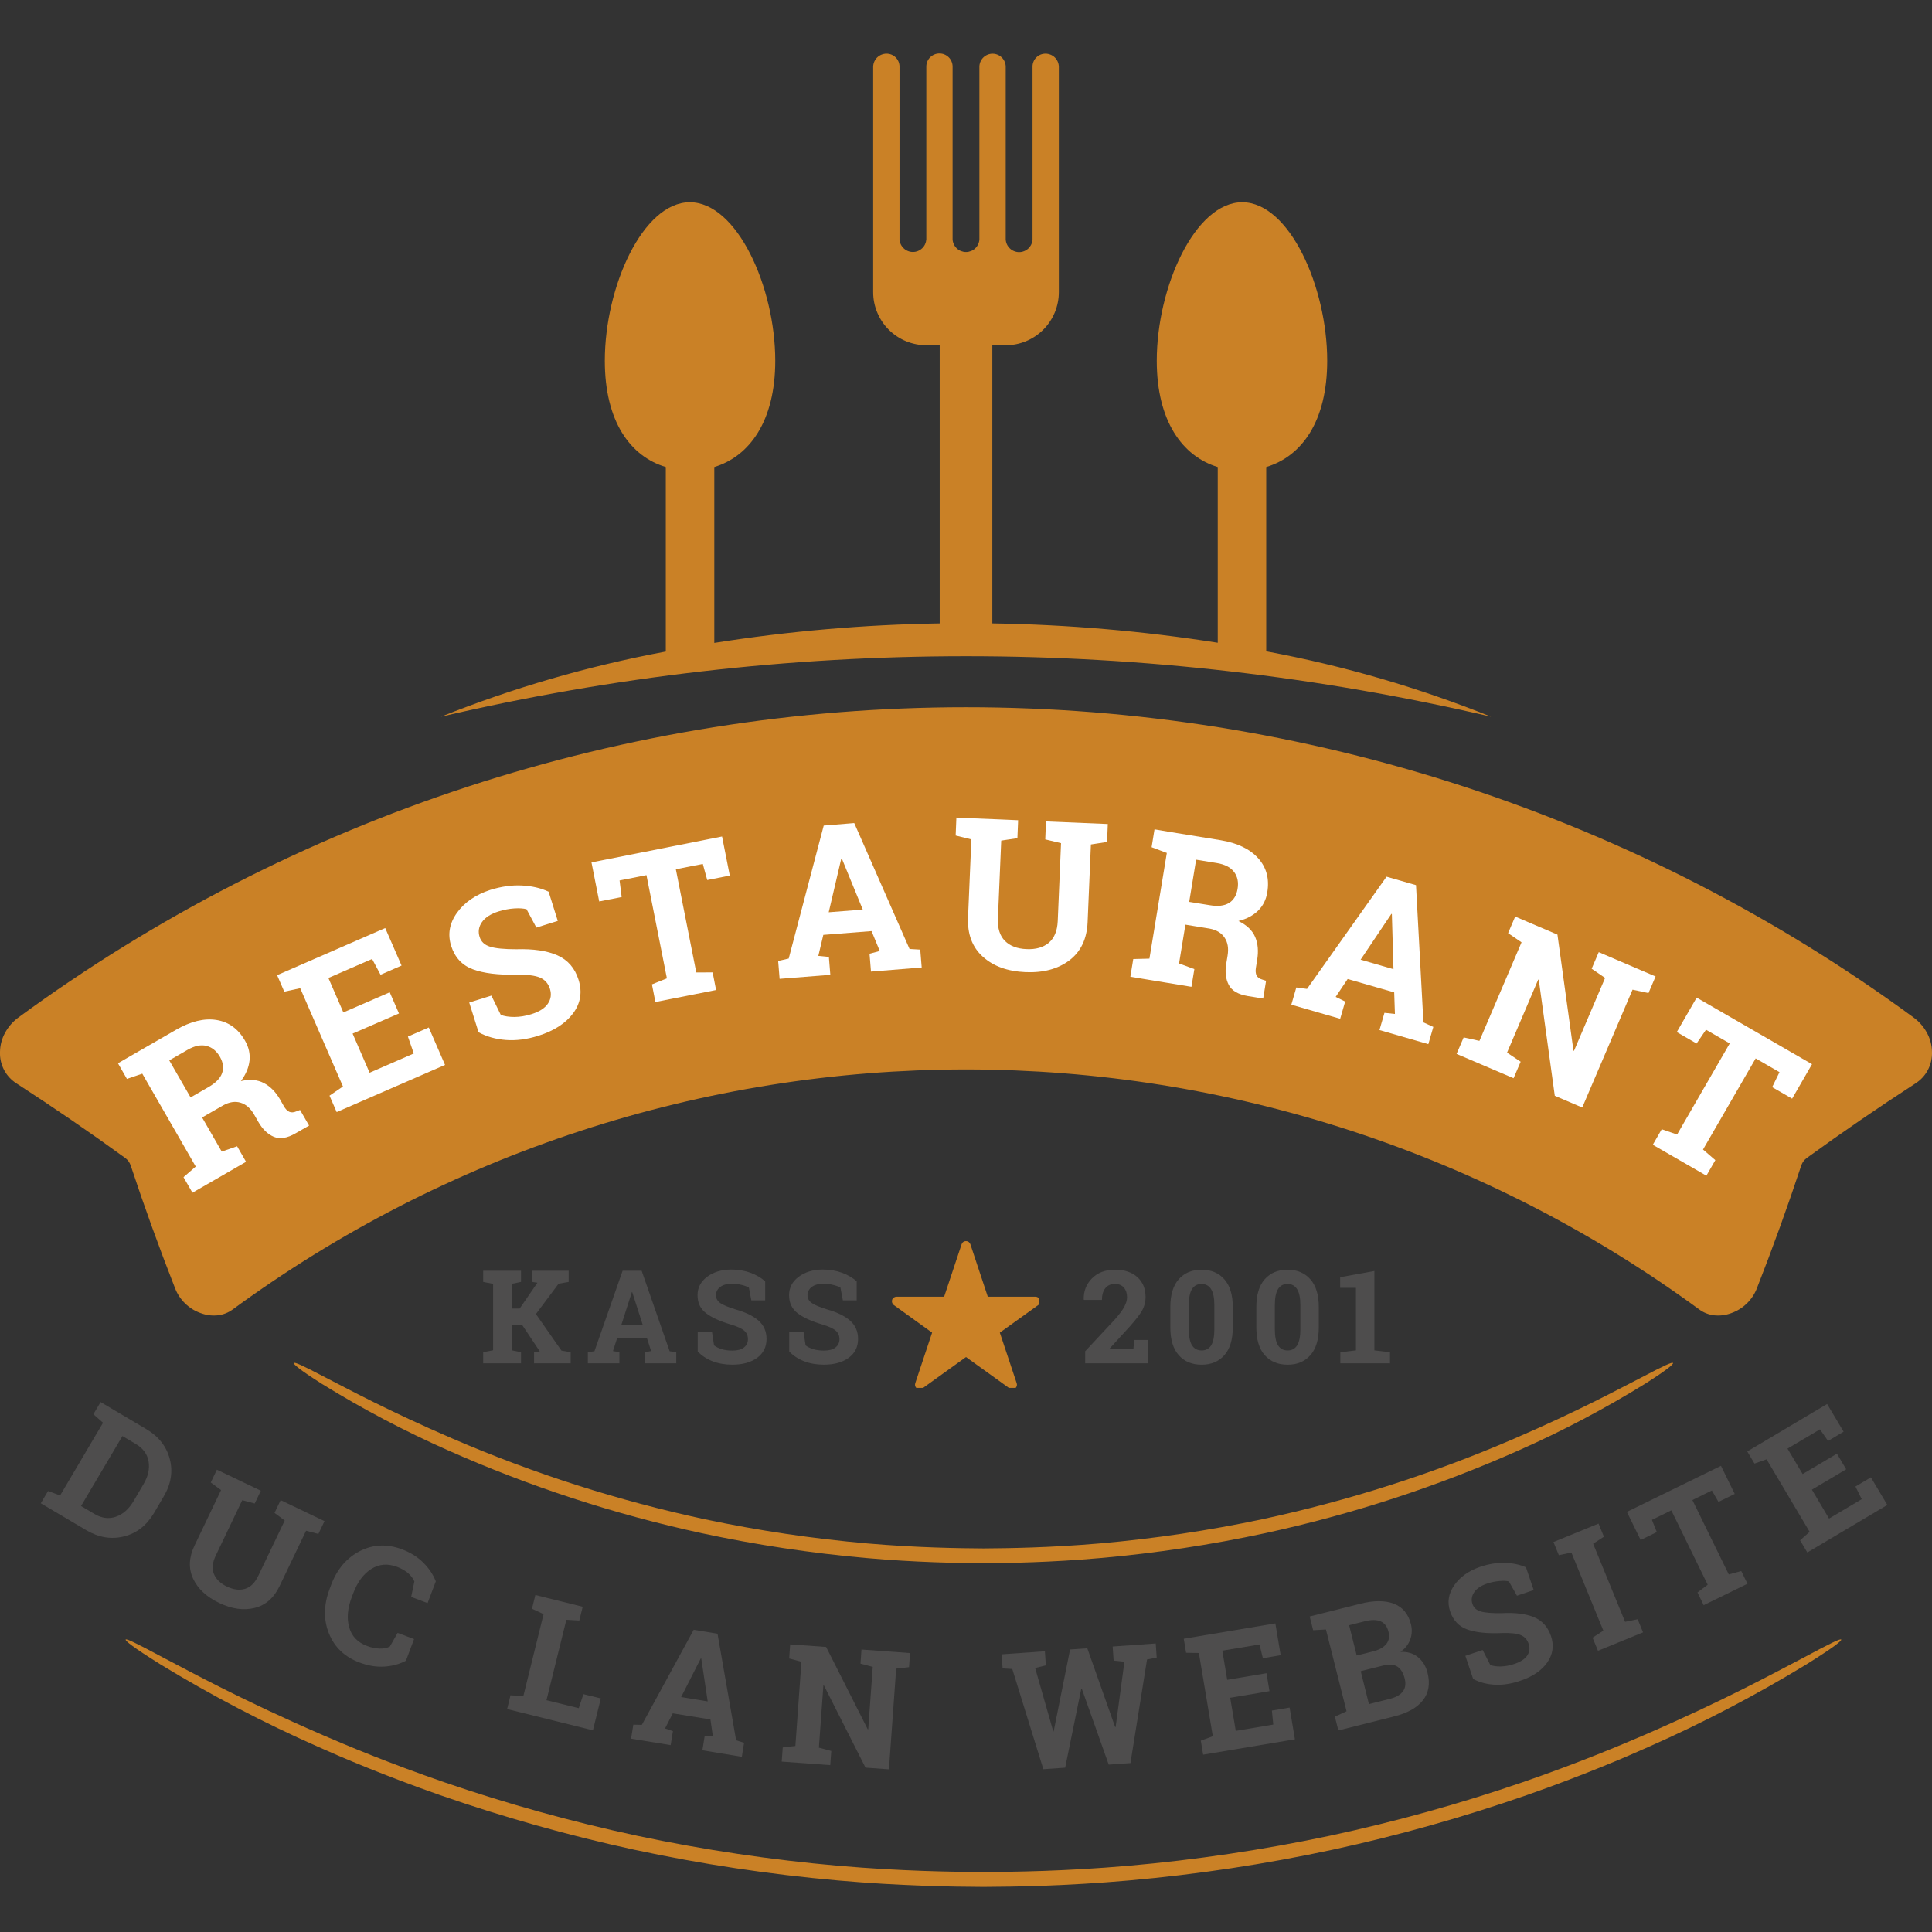<svg xmlns="http://www.w3.org/2000/svg" xmlns:xlink="http://www.w3.org/1999/xlink" width="500" zoomAndPan="magnify" viewBox="0 0 375 375" height="500" preserveAspectRatio="xMidYMid meet" version="1.0"><rect x="0" y="0" width="375" height="375" fill="#333333" stroke="none"/><defs><g/><clipPath id="e46fee537a"><path d="M 85.582 10.25 L 289.582 10.25 L 289.582 139.25 L 85.582 139.25 Z M 85.582 10.25 " clip-rule="nonzero"/></clipPath><clipPath id="8d741ecebc"><path d="M 0 137.184 L 375 137.184 L 375 255.684 L 0 255.684 Z M 0 137.184 " clip-rule="nonzero"/></clipPath><clipPath id="f25def633f"><path d="M 24 264.523 L 358 264.523 L 358 366.523 L 24 366.523 Z M 24 264.523 " clip-rule="nonzero"/></clipPath><clipPath id="de10fb4ced"><path d="M 173.105 240.895 L 201.605 240.895 L 201.605 269.395 L 173.105 269.395 Z M 173.105 240.895 " clip-rule="nonzero"/></clipPath></defs><g clip-path="url(#e46fee537a)"><path fill="#ca8126" d="M 246.059 126.477 L 245.773 126.418 L 245.773 90.652 C 252.672 88.586 257.609 81.77 257.609 70.027 C 257.609 55.676 250.262 39.258 241.117 39.258 C 231.969 39.258 224.527 55.676 224.527 70.027 C 224.527 81.773 229.547 88.59 236.363 90.652 L 236.363 124.758 C 221.867 122.484 207.281 121.23 192.609 121 L 192.609 67.016 L 195.203 67.016 C 195.883 67.016 196.551 66.949 197.215 66.816 C 197.879 66.684 198.527 66.488 199.152 66.23 C 199.777 65.969 200.371 65.652 200.934 65.277 C 201.496 64.898 202.02 64.473 202.496 63.992 C 202.977 63.516 203.402 62.992 203.781 62.43 C 204.156 61.867 204.473 61.273 204.734 60.648 C 204.992 60.023 205.188 59.375 205.32 58.711 C 205.453 58.047 205.52 57.379 205.52 56.699 L 205.52 12.926 C 205.508 12.59 205.434 12.266 205.297 11.957 C 205.16 11.648 204.973 11.375 204.73 11.141 C 204.488 10.906 204.207 10.727 203.895 10.602 C 203.582 10.477 203.258 10.414 202.922 10.414 C 202.586 10.414 202.266 10.477 201.957 10.605 C 201.652 10.734 201.379 10.914 201.145 11.148 C 200.91 11.387 200.727 11.656 200.602 11.965 C 200.473 12.273 200.41 12.594 200.414 12.926 L 200.414 46.473 C 200.395 46.805 200.316 47.121 200.176 47.426 C 200.035 47.727 199.844 47.992 199.602 48.223 C 199.359 48.453 199.086 48.629 198.773 48.75 C 198.465 48.875 198.145 48.938 197.809 48.938 C 197.477 48.938 197.156 48.875 196.848 48.75 C 196.535 48.629 196.262 48.453 196.02 48.223 C 195.777 47.992 195.586 47.727 195.445 47.426 C 195.305 47.121 195.227 46.805 195.207 46.473 L 195.207 12.926 C 195.203 12.59 195.133 12.27 195 11.965 C 194.867 11.656 194.68 11.387 194.441 11.152 C 194.203 10.918 193.93 10.738 193.621 10.613 C 193.309 10.484 192.988 10.422 192.652 10.422 C 192.32 10.422 191.996 10.484 191.688 10.613 C 191.379 10.738 191.105 10.918 190.867 11.152 C 190.625 11.387 190.441 11.656 190.309 11.965 C 190.176 12.27 190.105 12.59 190.098 12.926 L 190.098 46.473 C 190.078 46.805 189.996 47.117 189.855 47.418 C 189.715 47.719 189.523 47.984 189.281 48.211 C 189.043 48.438 188.766 48.613 188.457 48.734 C 188.148 48.855 187.828 48.918 187.5 48.918 C 187.168 48.918 186.848 48.855 186.539 48.734 C 186.23 48.613 185.953 48.438 185.715 48.211 C 185.473 47.984 185.281 47.719 185.141 47.418 C 185 47.117 184.918 46.805 184.898 46.473 L 184.898 12.926 C 184.898 12.586 184.832 12.262 184.703 11.949 C 184.574 11.637 184.391 11.359 184.148 11.121 C 183.91 10.883 183.637 10.699 183.324 10.57 C 183.012 10.438 182.684 10.375 182.348 10.375 C 182.008 10.375 181.684 10.438 181.371 10.57 C 181.059 10.699 180.781 10.883 180.543 11.121 C 180.305 11.359 180.117 11.637 179.988 11.949 C 179.859 12.262 179.797 12.586 179.797 12.926 L 179.797 46.473 C 179.773 46.801 179.691 47.117 179.551 47.414 C 179.41 47.715 179.219 47.977 178.977 48.203 C 178.734 48.43 178.461 48.605 178.152 48.727 C 177.844 48.848 177.527 48.91 177.195 48.91 C 176.863 48.91 176.543 48.848 176.238 48.727 C 175.93 48.605 175.656 48.43 175.414 48.203 C 175.172 47.977 174.98 47.715 174.84 47.418 C 174.699 47.117 174.617 46.801 174.594 46.473 L 174.594 12.926 C 174.594 12.594 174.531 12.273 174.402 11.965 C 174.277 11.656 174.094 11.383 173.859 11.148 C 173.625 10.914 173.352 10.73 173.043 10.605 C 172.734 10.477 172.414 10.414 172.082 10.414 C 171.742 10.414 171.418 10.477 171.105 10.602 C 170.793 10.727 170.516 10.906 170.27 11.141 C 170.027 11.375 169.84 11.648 169.703 11.957 C 169.566 12.266 169.492 12.59 169.484 12.926 L 169.484 56.699 C 169.484 57.375 169.547 58.047 169.68 58.711 C 169.812 59.375 170.008 60.02 170.27 60.645 C 170.527 61.27 170.844 61.863 171.223 62.43 C 171.598 62.992 172.023 63.512 172.504 63.992 C 172.98 64.469 173.504 64.898 174.066 65.273 C 174.629 65.648 175.223 65.969 175.848 66.227 C 176.477 66.484 177.121 66.68 177.785 66.812 C 178.449 66.945 179.117 67.012 179.797 67.012 L 182.395 67.012 L 182.395 121.004 C 167.723 121.238 153.137 122.5 138.645 124.789 L 138.645 90.652 C 145.457 88.586 150.477 81.77 150.477 70.027 C 150.477 55.676 143.035 39.258 133.898 39.258 C 124.758 39.258 117.395 55.676 117.395 70.027 C 117.395 81.773 122.32 88.59 129.23 90.652 L 129.23 126.469 L 128.977 126.512 C 114.105 129.305 99.637 133.504 85.582 139.113 C 102.285 135.211 119.16 132.277 136.203 130.316 C 153.246 128.352 170.344 127.371 187.5 127.371 C 204.652 127.371 221.75 128.352 238.793 130.316 C 255.836 132.277 272.711 135.211 289.418 139.113 C 275.379 133.473 260.926 129.262 246.059 126.477 Z M 246.059 126.477 " fill-opacity="1" fill-rule="evenodd"/></g><g clip-path="url(#8d741ecebc)"><path fill="#ca8126" d="M 373.996 200.422 C 373.332 199.223 372.445 198.223 371.332 197.426 C 368.027 195 364.676 192.645 361.277 190.355 C 357.879 188.066 354.434 185.844 350.949 183.691 C 347.461 181.535 343.934 179.453 340.363 177.438 C 336.797 175.422 333.188 173.48 329.543 171.609 C 325.898 169.734 322.215 167.938 318.5 166.211 C 314.781 164.484 311.031 162.832 307.25 161.254 C 303.469 159.676 299.656 158.172 295.816 156.746 C 291.973 155.316 288.105 153.969 284.211 152.691 C 280.316 151.418 276.398 150.223 272.453 149.102 C 268.512 147.98 264.551 146.941 260.566 145.977 C 256.582 145.016 252.582 144.133 248.562 143.328 C 244.543 142.523 240.512 141.797 236.465 141.152 C 232.418 140.508 228.359 139.941 224.289 139.457 C 220.223 138.973 216.145 138.566 212.059 138.242 C 207.973 137.922 203.883 137.676 199.789 137.516 C 195.691 137.352 191.598 137.273 187.5 137.273 C 183.398 137.273 179.305 137.352 175.207 137.516 C 171.113 137.676 167.023 137.922 162.938 138.242 C 158.852 138.566 154.773 138.973 150.707 139.457 C 146.637 139.941 142.578 140.508 138.531 141.152 C 134.484 141.797 130.453 142.523 126.434 143.328 C 122.414 144.133 118.414 145.016 114.43 145.977 C 110.445 146.941 106.484 147.98 102.543 149.102 C 98.598 150.223 94.68 151.418 90.785 152.691 C 86.891 153.969 83.023 155.316 79.18 156.746 C 75.34 158.172 71.527 159.676 67.746 161.254 C 63.965 162.832 60.215 164.484 56.496 166.211 C 52.781 167.938 49.098 169.734 45.453 171.609 C 41.809 173.48 38.199 175.422 34.633 177.438 C 31.062 179.453 27.535 181.535 24.047 183.691 C 20.562 185.844 17.117 188.066 13.719 190.355 C 10.32 192.645 6.969 195 3.664 197.426 C 2.551 198.223 1.664 199.223 1.004 200.422 C 0.367 201.574 0.031 202.809 0 204.125 C -0.051 205.379 0.215 206.562 0.789 207.68 C 1.371 208.766 2.184 209.641 3.227 210.305 C 10.398 214.949 17.414 219.758 24.266 224.738 C 24.531 224.922 24.758 225.145 24.949 225.406 C 25.137 225.664 25.277 225.949 25.379 226.254 C 28.043 234.297 30.91 242.227 33.977 250.039 C 34.414 251.172 35.066 252.16 35.938 253.004 C 36.805 253.848 37.812 254.473 38.957 254.875 C 40.031 255.277 41.137 255.418 42.277 255.301 C 43.355 255.172 44.336 254.781 45.211 254.133 C 47.77 252.258 50.363 250.438 52.992 248.664 C 55.625 246.891 58.289 245.172 60.988 243.504 C 63.688 241.836 66.418 240.223 69.18 238.664 C 71.941 237.105 74.734 235.602 77.555 234.152 C 80.375 232.703 83.227 231.312 86.102 229.977 C 88.98 228.641 91.883 227.359 94.809 226.141 C 97.734 224.918 100.688 223.754 103.66 222.652 C 106.633 221.547 109.629 220.5 112.641 219.516 C 115.656 218.527 118.691 217.602 121.742 216.734 C 124.793 215.867 127.859 215.062 130.941 214.316 C 134.027 213.57 137.121 212.887 140.234 212.266 C 143.344 211.641 146.465 211.082 149.598 210.582 C 152.73 210.082 155.871 209.645 159.02 209.27 C 162.168 208.895 165.324 208.582 168.488 208.332 C 171.648 208.082 174.816 207.895 177.984 207.766 C 181.152 207.641 184.324 207.578 187.496 207.578 C 190.668 207.578 193.84 207.641 197.008 207.766 C 200.18 207.895 203.344 208.082 206.508 208.332 C 209.668 208.582 212.824 208.895 215.973 209.27 C 219.121 209.645 222.266 210.082 225.395 210.582 C 228.527 211.082 231.648 211.641 234.762 212.266 C 237.871 212.887 240.969 213.57 244.051 214.316 C 247.133 215.062 250.199 215.867 253.254 216.734 C 256.305 217.602 259.336 218.527 262.352 219.516 C 265.367 220.5 268.359 221.547 271.332 222.652 C 274.305 223.754 277.258 224.918 280.184 226.141 C 283.113 227.359 286.012 228.641 288.891 229.977 C 291.766 231.312 294.617 232.703 297.438 234.152 C 300.262 235.602 303.051 237.105 305.812 238.664 C 308.578 240.223 311.309 241.836 314.004 243.504 C 316.703 245.172 319.367 246.891 322 248.664 C 324.629 250.438 327.223 252.258 329.781 254.133 C 330.656 254.781 331.637 255.172 332.719 255.301 C 333.855 255.418 334.961 255.277 336.035 254.879 C 337.18 254.473 338.184 253.852 339.055 253.004 C 339.926 252.16 340.578 251.172 341.016 250.043 C 344.082 242.227 346.949 234.297 349.613 226.258 C 349.699 226.012 349.809 225.777 349.941 225.555 L 350.047 225.406 C 350.238 225.148 350.465 224.926 350.727 224.742 C 357.582 219.766 364.594 214.953 371.766 210.305 C 372.809 209.641 373.621 208.766 374.203 207.676 C 374.777 206.559 375.043 205.375 374.996 204.121 C 374.961 202.805 374.629 201.574 373.996 200.422 Z M 373.996 200.422 " fill-opacity="1" fill-rule="nonzero"/></g><g fill="#ffffff" fill-opacity="1"><g transform="translate(36.384, 232.053)"><g><path d="M -2.219 -32.172 C 0.633 -33.816 3.25 -34.453 5.625 -34.078 C 8 -33.703 9.848 -32.363 11.172 -30.062 C 11.898 -28.801 12.191 -27.504 12.047 -26.172 C 11.898 -24.848 11.344 -23.531 10.375 -22.219 C 12.102 -22.613 13.582 -22.488 14.812 -21.844 C 16.051 -21.207 17.109 -20.141 17.984 -18.641 L 18.703 -17.359 C 19.023 -16.797 19.383 -16.426 19.781 -16.25 C 20.176 -16.082 20.645 -16.117 21.188 -16.359 L 21.859 -16.609 L 23.609 -13.578 L 20.984 -12.078 C 19.348 -11.129 17.938 -10.906 16.75 -11.406 C 15.57 -11.914 14.578 -12.875 13.766 -14.281 L 12.953 -15.703 C 12.254 -16.922 11.379 -17.691 10.328 -18.016 C 9.273 -18.336 8.148 -18.172 6.953 -17.516 L 2.844 -15.156 L 6.656 -8.531 L 9.641 -9.562 L 11.375 -6.547 L 0.969 -0.547 L -0.766 -3.562 L 1.609 -5.625 L -8.766 -23.656 L -11.75 -22.641 L -13.484 -25.672 L -10.812 -27.219 Z M 0.609 -19.047 L 4.078 -21.047 C 5.484 -21.859 6.363 -22.758 6.719 -23.75 C 7.082 -24.75 6.941 -25.812 6.297 -26.938 C 5.641 -28.07 4.77 -28.773 3.688 -29.047 C 2.602 -29.316 1.379 -29.062 0.016 -28.281 L -3.531 -26.234 Z M 0.609 -19.047 "/></g></g></g><g fill="#ffffff" fill-opacity="1"><g transform="translate(64.333, 216.291)"><g><path d="M 13.109 -19.578 L 4.109 -15.672 L 7.406 -8.078 L 15.984 -11.812 L 14.844 -15.094 L 18.891 -16.859 L 22.047 -9.594 L 1.016 -0.438 L -0.375 -3.625 L 2.234 -5.406 L -6.062 -24.484 L -9.156 -23.812 L -10.547 -27.016 L -7.703 -28.25 L 10.438 -36.156 L 13.609 -28.875 L 9.531 -27.094 L 7.891 -30.156 L -0.594 -26.469 L 2.312 -19.781 L 11.312 -23.688 Z M 13.109 -19.578 "/></g></g></g><g fill="#ffffff" fill-opacity="1"><g transform="translate(92.108, 204.483)"><g><path d="M 16.156 -25.734 L 12 -24.438 L 10.094 -28 C 9.5 -28.164 8.707 -28.219 7.719 -28.156 C 6.727 -28.094 5.711 -27.898 4.672 -27.578 C 3.148 -27.098 2.07 -26.406 1.438 -25.5 C 0.812 -24.602 0.66 -23.645 0.984 -22.625 C 1.273 -21.695 1.945 -21.066 3 -20.734 C 4.062 -20.398 5.758 -20.234 8.094 -20.234 C 11.414 -20.336 14.082 -19.941 16.094 -19.047 C 18.113 -18.148 19.477 -16.57 20.188 -14.312 C 20.938 -11.938 20.586 -9.77 19.141 -7.812 C 17.691 -5.863 15.438 -4.406 12.375 -3.438 C 10.176 -2.75 8.086 -2.477 6.109 -2.625 C 4.129 -2.77 2.352 -3.27 0.781 -4.125 L -1.031 -9.891 L 3.266 -11.234 L 5.094 -7.5 C 5.801 -7.227 6.676 -7.094 7.719 -7.094 C 8.77 -7.094 9.883 -7.273 11.062 -7.641 C 12.582 -8.117 13.641 -8.797 14.234 -9.672 C 14.828 -10.547 14.961 -11.5 14.641 -12.531 C 14.305 -13.594 13.66 -14.328 12.703 -14.734 C 11.742 -15.141 10.234 -15.328 8.172 -15.297 C 4.586 -15.223 1.754 -15.57 -0.328 -16.344 C -2.422 -17.125 -3.828 -18.645 -4.547 -20.906 C -5.242 -23.156 -4.863 -25.289 -3.406 -27.312 C -1.957 -29.332 0.191 -30.812 3.047 -31.75 C 5.18 -32.414 7.223 -32.703 9.172 -32.609 C 11.117 -32.516 12.852 -32.113 14.375 -31.406 Z M 16.156 -25.734 "/></g></g></g><g fill="#ffffff" fill-opacity="1"><g transform="translate(119.665, 195.988)"><g><path d="M 20.484 -33.625 L 21.984 -26.047 L 17.609 -25.172 L 16.75 -28.297 L 11.516 -27.266 L 15.484 -7.234 L 18.656 -7.25 L 19.328 -3.828 L 7.547 -1.5 L 6.875 -4.922 L 9.781 -6.094 L 5.812 -26.125 L 0.594 -25.094 L 1 -21.875 L -3.359 -21.016 L -4.859 -28.594 Z M 20.484 -33.625 "/></g></g></g><g fill="#ffffff" fill-opacity="1"><g transform="translate(150.51, 190.054)"><g><path d="M 0.531 -3.531 L 2.578 -4 L 9.375 -29.812 L 15.297 -30.297 L 26.031 -5.859 L 28.109 -5.734 L 28.391 -2.266 L 18.547 -1.469 L 18.266 -4.938 L 20.25 -5.469 L 18.656 -9.328 L 9.297 -8.594 L 8.328 -4.516 L 10.375 -4.312 L 10.656 -0.844 L 0.812 -0.062 Z M 10.344 -12.984 L 16.953 -13.5 L 12.891 -23.406 L 12.781 -23.391 Z M 10.344 -12.984 "/></g></g></g><g fill="#ffffff" fill-opacity="1"><g transform="translate(183.618, 187.613)"><g><path d="M 14 -28.406 L 13.859 -24.922 L 10.719 -24.453 L 10.078 -9.328 C 9.992 -7.43 10.445 -5.984 11.438 -4.984 C 12.426 -3.992 13.816 -3.461 15.609 -3.391 C 17.422 -3.305 18.863 -3.711 19.938 -4.609 C 21.02 -5.516 21.602 -6.922 21.688 -8.828 L 22.328 -23.953 L 19.266 -24.688 L 19.406 -28.172 L 31.406 -27.672 L 31.266 -24.188 L 28.125 -23.703 L 27.484 -8.578 C 27.336 -5.336 26.156 -2.879 23.938 -1.203 C 21.727 0.461 18.891 1.223 15.422 1.078 C 11.953 0.93 9.191 -0.066 7.141 -1.922 C 5.086 -3.773 4.133 -6.32 4.281 -9.562 L 4.922 -24.688 L 1.875 -25.438 L 2.016 -28.922 L 5.094 -28.781 L 10.891 -28.547 Z M 14 -28.406 "/></g></g></g><g fill="#ffffff" fill-opacity="1"><g transform="translate(218.307, 189.414)"><g><path d="M 18.625 -26.328 C 21.875 -25.785 24.301 -24.617 25.906 -22.828 C 27.52 -21.035 28.109 -18.832 27.672 -16.219 C 27.441 -14.781 26.848 -13.594 25.891 -12.656 C 24.941 -11.719 23.672 -11.047 22.078 -10.641 C 23.68 -9.867 24.758 -8.844 25.312 -7.562 C 25.863 -6.281 25.992 -4.781 25.703 -3.062 L 25.469 -1.609 C 25.363 -0.973 25.406 -0.461 25.594 -0.078 C 25.789 0.305 26.176 0.578 26.75 0.734 L 27.438 0.953 L 26.875 4.406 L 23.906 3.922 C 22.031 3.609 20.797 2.891 20.203 1.766 C 19.609 0.641 19.441 -0.723 19.703 -2.328 L 19.969 -3.953 C 20.195 -5.336 20.004 -6.488 19.391 -7.406 C 18.785 -8.332 17.812 -8.922 16.469 -9.172 L 11.781 -9.938 L 10.547 -2.406 L 13.516 -1.312 L 12.953 2.125 L 1.094 0.172 L 1.656 -3.266 L 4.797 -3.344 L 8.172 -23.859 L 5.219 -24.969 L 5.781 -28.438 L 8.828 -27.922 Z M 12.516 -14.359 L 16.469 -13.719 C 18.07 -13.445 19.328 -13.586 20.234 -14.141 C 21.141 -14.691 21.695 -15.609 21.906 -16.891 C 22.125 -18.172 21.898 -19.258 21.234 -20.156 C 20.566 -21.051 19.457 -21.629 17.906 -21.891 L 13.859 -22.547 Z M 12.516 -14.359 "/></g></g></g><g fill="#ffffff" fill-opacity="1"><g transform="translate(249.863, 194.79)"><g><path d="M 1.75 -3.125 L 3.828 -2.844 L 19.266 -24.625 L 24.984 -22.984 L 26.422 3.656 L 28.344 4.531 L 27.375 7.875 L 17.891 5.141 L 18.859 1.797 L 20.891 2.016 L 20.75 -2.172 L 11.719 -4.766 L 9.391 -1.297 L 11.234 -0.391 L 10.266 2.953 L 0.781 0.219 Z M 14.234 -8.516 L 20.609 -6.672 L 20.297 -17.375 L 20.203 -17.406 Z M 14.234 -8.516 "/></g></g></g><g fill="#ffffff" fill-opacity="1"><g transform="translate(281.705, 204.124)"><g><path d="M 39.641 -14.594 L 38.266 -11.375 L 35.172 -12.031 L 25.406 10.844 L 20.078 8.562 L 16.969 -13.969 L 16.859 -13.984 L 10.812 0.188 L 13.453 1.953 L 12.078 5.156 L 1.016 0.438 L 2.391 -2.766 L 5.453 -2.094 L 13.625 -21.219 L 11.016 -23 L 12.391 -26.219 L 15.234 -25 L 20.594 -22.719 L 23.703 -0.188 L 23.812 -0.172 L 29.844 -14.312 L 27.234 -16.094 L 28.609 -19.312 L 36.781 -15.812 Z M 39.641 -14.594 "/></g></g></g><g fill="#ffffff" fill-opacity="1"><g transform="translate(314.149, 218.355)"><g><path d="M 37.562 -11.797 L 33.703 -5.109 L 29.828 -7.344 L 31.25 -10.25 L 26.625 -12.922 L 16.406 4.766 L 18.797 6.828 L 17.062 9.844 L 6.656 3.844 L 8.391 0.828 L 11.375 1.859 L 21.594 -15.828 L 16.984 -18.484 L 15.156 -15.812 L 11.312 -18.031 L 15.172 -24.719 Z M 37.562 -11.797 "/></g></g></g><g clip-path="url(#f25def633f)"><path fill="#ca8126" d="M 62.398 268.559 C 70.297 273.445 78.496 277.766 86.992 281.523 C 102.855 288.562 119.266 293.922 136.227 297.594 C 146.75 299.852 157.375 301.457 168.094 302.406 C 177.809 303.27 185.992 303.391 190.879 303.414 C 195.77 303.391 203.957 303.27 213.672 302.406 C 224.391 301.457 235.012 299.852 245.531 297.594 C 262.496 293.918 278.91 288.562 294.773 281.523 C 303.266 277.766 311.461 273.445 319.363 268.559 C 323.652 265.824 324.855 264.785 324.723 264.562 C 324.586 264.34 323.141 264.977 318.66 267.336 C 314.152 269.633 306.633 273.754 293.797 279.289 C 278.027 286.082 261.75 291.281 244.961 294.891 C 234.547 297.09 224.039 298.652 213.434 299.578 C 203.82 300.406 195.723 300.516 190.887 300.547 C 186.055 300.516 177.953 300.406 168.344 299.578 C 157.742 298.652 147.23 297.09 136.82 294.891 C 120.027 291.281 103.746 286.078 87.973 279.289 C 75.137 273.754 67.617 269.633 63.113 267.336 C 58.629 264.977 57.176 264.344 57.043 264.562 C 56.91 264.781 58.105 265.824 62.398 268.559 Z M 357.375 318.234 C 357.234 318.012 355.473 318.852 349.91 321.832 C 344.324 324.734 334.984 329.906 319.008 336.828 C 314.652 338.707 306.242 342.246 295.492 345.949 C 283.246 350.148 270.789 353.602 258.129 356.316 C 245.16 359.062 232.074 361.012 218.867 362.16 C 206.918 363.191 196.867 363.336 190.879 363.359 C 184.887 363.336 174.844 363.191 162.898 362.16 C 149.691 361.012 136.602 359.062 123.629 356.312 C 110.969 353.602 98.516 350.148 86.27 345.945 C 75.516 342.246 67.105 338.707 62.758 336.824 C 46.781 329.902 37.438 324.734 31.852 321.832 C 26.293 318.852 24.527 318.012 24.395 318.234 C 24.258 318.461 25.773 319.707 31.145 323.062 C 41.004 329.07 51.211 334.406 61.773 339.066 C 66.129 341.023 74.586 344.641 85.41 348.43 C 97.746 352.723 110.293 356.25 123.059 359.02 C 136.133 361.828 149.332 363.82 162.652 364.996 C 174.703 366.059 184.84 366.215 190.879 366.242 C 196.922 366.215 207.066 366.059 219.113 364.996 C 232.434 363.82 245.633 361.828 258.707 359.02 C 271.469 356.254 284.016 352.723 296.348 348.43 C 307.176 344.645 315.637 341.023 319.992 339.066 C 330.551 334.402 340.762 329.066 350.617 323.062 C 355.988 319.707 357.508 318.461 357.375 318.234 Z M 357.375 318.234 " fill-opacity="1" fill-rule="evenodd"/></g><g fill="#4e4d4d" fill-opacity="1"><g transform="translate(7.168, 291.346)"><g><path d="M 21.203 -13.969 C 23.609 -12.551 25.133 -10.617 25.781 -8.172 C 26.426 -5.723 26.035 -3.297 24.609 -0.891 L 22.703 2.359 C 21.273 4.766 19.332 6.27 16.875 6.875 C 14.426 7.488 12 7.086 9.594 5.672 L 0.75 0.438 L 2.156 -1.938 L 4.5 -1.078 L 12.828 -15.188 L 10.953 -16.844 L 12.359 -19.203 L 14.469 -17.953 Z M 16.594 -12.609 L 8.562 0.969 L 11.172 2.516 C 12.578 3.348 13.961 3.523 15.328 3.047 C 16.691 2.578 17.832 1.57 18.75 0.031 L 20.672 -3.25 C 21.578 -4.77 21.91 -6.242 21.672 -7.672 C 21.43 -9.098 20.609 -10.227 19.203 -11.062 Z M 16.594 -12.609 "/></g></g></g><g fill="#4e4d4d" fill-opacity="1"><g transform="translate(31.705, 305.579)"><g><path d="M 18.922 -16.234 L 17.734 -13.75 L 15.312 -14.391 L 10.172 -3.641 C 9.523 -2.285 9.406 -1.098 9.812 -0.078 C 10.227 0.941 11.07 1.758 12.344 2.375 C 13.633 2.988 14.805 3.133 15.859 2.812 C 16.91 2.5 17.766 1.66 18.422 0.297 L 23.562 -10.453 L 21.578 -11.922 L 22.766 -14.406 L 31.281 -10.328 L 30.094 -7.844 L 27.703 -8.469 L 22.562 2.281 C 21.457 4.582 19.844 5.992 17.719 6.516 C 15.594 7.047 13.297 6.723 10.828 5.547 C 8.367 4.367 6.68 2.789 5.766 0.812 C 4.859 -1.164 4.957 -3.305 6.062 -5.609 L 11.203 -16.359 L 9.203 -17.828 L 10.391 -20.312 L 12.594 -19.266 L 16.703 -17.297 Z M 18.922 -16.234 "/></g></g></g><g fill="#4e4d4d" fill-opacity="1"><g transform="translate(59.338, 318.41)"><g><path d="M 23.656 -7.25 L 20.469 -8.453 L 21.094 -11.453 C 20.832 -12.047 20.426 -12.582 19.875 -13.062 C 19.332 -13.539 18.625 -13.945 17.75 -14.281 C 15.906 -14.977 14.223 -14.836 12.703 -13.859 C 11.191 -12.891 10.031 -11.316 9.219 -9.141 L 8.938 -8.406 C 8.113 -6.227 7.945 -4.273 8.438 -2.547 C 8.926 -0.816 10.078 0.383 11.891 1.062 C 12.723 1.383 13.535 1.555 14.328 1.578 C 15.129 1.598 15.797 1.469 16.328 1.188 L 17.844 -1.469 L 21.031 -0.266 L 19.453 3.938 C 18.191 4.602 16.785 4.984 15.234 5.078 C 13.691 5.172 12.094 4.906 10.438 4.281 C 7.57 3.207 5.598 1.332 4.516 -1.344 C 3.43 -4.02 3.477 -6.914 4.656 -10.031 L 4.922 -10.75 C 6.086 -13.844 7.953 -16.039 10.516 -17.344 C 13.086 -18.656 15.816 -18.77 18.703 -17.688 C 20.359 -17.062 21.734 -16.195 22.828 -15.094 C 23.93 -14 24.738 -12.789 25.25 -11.469 Z M 23.656 -7.25 "/></g></g></g><g fill="#4e4d4d" fill-opacity="1"><g transform="translate(84.455, 327.473)"><g/></g></g><g fill="#4e4d4d" fill-opacity="1"><g transform="translate(97.586, 331.524)"><g><path d="M 0.844 0.203 L 1.5 -2.469 L 4 -2.328 L 7.922 -18.219 L 5.672 -19.266 L 6.328 -21.938 L 8.703 -21.344 L 13.125 -20.25 L 15.516 -19.656 L 14.859 -16.984 L 12.344 -17.125 L 8.484 -1.516 L 14.75 0.031 L 15.656 -2.688 L 19.031 -1.859 L 17.5 4.328 Z M 0.844 0.203 "/></g></g></g><g fill="#4e4d4d" fill-opacity="1"><g transform="translate(121.865, 337.369)"><g><path d="M 1.062 -2.609 L 2.719 -2.578 L 12.781 -21.031 L 17.406 -20.266 L 21.016 0.422 L 22.562 0.906 L 22.125 3.625 L 14.469 2.359 L 14.906 -0.359 L 16.5 -0.359 L 16.031 -3.625 L 8.719 -4.812 L 7.219 -1.875 L 8.75 -1.359 L 8.312 1.359 L 0.625 0.109 Z M 10.344 -7.969 L 15.5 -7.125 L 14.25 -15.453 L 14.156 -15.469 Z M 10.344 -7.969 "/></g></g></g><g fill="#4e4d4d" fill-opacity="1"><g transform="translate(150.853, 341.863)"><g><path d="M 25.781 -21 L 25.594 -18.266 L 23.094 -17.984 L 21.688 1.562 L 17.141 1.234 L 9.062 -14.734 L 8.969 -14.734 L 8.094 -2.641 L 10.5 -2 L 10.297 0.75 L 0.875 0.062 L 1.078 -2.688 L 3.531 -2.969 L 4.703 -19.312 L 2.328 -19.953 L 2.516 -22.688 L 4.938 -22.516 L 9.5 -22.188 L 17.578 -6.203 L 17.672 -6.219 L 18.547 -18.312 L 16.172 -18.953 L 16.359 -21.688 L 23.328 -21.188 Z M 25.781 -21 "/></g></g></g><g fill="#4e4d4d" fill-opacity="1"><g transform="translate(181.576, 343.602)"><g/></g></g><g fill="#4e4d4d" fill-opacity="1"><g transform="translate(195.561, 343.886)"><g><path d="M 28.953 -22.156 L 27.078 -21.781 L 23.859 -1.672 L 19.641 -1.375 L 14.406 -16.125 L 14.312 -16.109 L 11.188 -0.781 L 6.953 -0.484 L 0.922 -19.938 L -0.953 -20.047 L -1.141 -22.781 L 7.25 -23.375 L 7.438 -20.641 L 5.359 -20.125 L 8.875 -7.828 L 8.953 -7.828 L 12.141 -23.719 L 15.484 -23.953 L 20.891 -8.656 L 20.984 -8.688 L 22.688 -21.344 L 20.594 -21.562 L 20.406 -24.297 L 28.766 -24.891 Z M 28.953 -22.156 "/></g></g></g><g fill="#4e4d4d" fill-opacity="1"><g transform="translate(232.672, 340.723)"><g><path d="M 13.734 -12.469 L 6.109 -11.188 L 7.188 -4.766 L 14.469 -5.984 L 14.203 -8.703 L 17.641 -9.281 L 18.672 -3.125 L 0.859 -0.141 L 0.406 -2.859 L 2.734 -3.719 L 0.031 -19.875 L -2.453 -19.922 L -2.906 -22.641 L -0.5 -23.047 L 14.875 -25.625 L 15.906 -19.453 L 12.453 -18.859 L 11.797 -21.531 L 4.578 -20.328 L 5.531 -14.672 L 13.156 -15.953 Z M 13.734 -12.469 "/></g></g></g><g fill="#4e4d4d" fill-opacity="1"><g transform="translate(258.927, 336.095)"><g><path d="M 5.125 -24.812 C 7.727 -25.469 9.883 -25.473 11.594 -24.828 C 13.312 -24.18 14.426 -22.848 14.938 -20.828 C 15.188 -19.805 15.141 -18.82 14.797 -17.875 C 14.461 -16.938 13.832 -16.133 12.906 -15.469 C 14.301 -15.52 15.445 -15.164 16.344 -14.406 C 17.25 -13.645 17.852 -12.645 18.156 -11.406 C 18.688 -9.289 18.391 -7.516 17.266 -6.078 C 16.141 -4.641 14.297 -3.598 11.734 -2.953 L 0.844 -0.219 L 0.172 -2.891 L 2.438 -3.938 L -1.562 -19.812 L -4.047 -19.672 L -4.719 -22.344 L -2.344 -22.938 Z M 5.188 -11.719 L 6.781 -5.328 L 10.875 -6.359 C 12.051 -6.648 12.883 -7.129 13.375 -7.797 C 13.863 -8.461 13.977 -9.297 13.719 -10.297 C 13.445 -11.391 12.977 -12.156 12.312 -12.594 C 11.656 -13.039 10.754 -13.117 9.609 -12.828 Z M 4.406 -14.766 L 7.594 -15.562 C 8.781 -15.863 9.633 -16.344 10.156 -17 C 10.676 -17.656 10.816 -18.445 10.578 -19.375 C 10.328 -20.395 9.816 -21.066 9.047 -21.391 C 8.273 -21.723 7.254 -21.727 5.984 -21.406 L 2.938 -20.641 Z M 4.406 -14.766 "/></g></g></g><g fill="#4e4d4d" fill-opacity="1"><g transform="translate(285.393, 329.161)"><g><path d="M 12.297 -20.531 L 9.047 -19.438 L 7.484 -22.203 C 7.023 -22.328 6.398 -22.352 5.609 -22.281 C 4.828 -22.219 4.031 -22.051 3.219 -21.781 C 2.039 -21.375 1.211 -20.812 0.734 -20.094 C 0.254 -19.375 0.145 -18.617 0.406 -17.828 C 0.656 -17.098 1.195 -16.613 2.031 -16.375 C 2.863 -16.133 4.207 -16.023 6.062 -16.047 C 8.664 -16.191 10.766 -15.93 12.359 -15.266 C 13.953 -14.598 15.051 -13.375 15.656 -11.594 C 16.27 -9.75 16.023 -8.039 14.922 -6.469 C 13.828 -4.906 12.082 -3.723 9.688 -2.922 C 7.969 -2.336 6.328 -2.082 4.766 -2.156 C 3.211 -2.238 1.805 -2.609 0.547 -3.266 L -0.969 -7.766 L 2.391 -8.891 L 3.875 -5.984 C 4.438 -5.773 5.129 -5.68 5.953 -5.703 C 6.785 -5.723 7.66 -5.891 8.578 -6.203 C 9.766 -6.598 10.586 -7.141 11.047 -7.828 C 11.504 -8.523 11.594 -9.281 11.312 -10.094 C 11.039 -10.926 10.523 -11.492 9.766 -11.797 C 9.004 -12.109 7.805 -12.238 6.172 -12.188 C 3.359 -12.062 1.125 -12.285 -0.531 -12.859 C -2.195 -13.441 -3.328 -14.617 -3.922 -16.391 C -4.516 -18.141 -4.254 -19.82 -3.141 -21.438 C -2.035 -23.051 -0.363 -24.25 1.875 -25.031 C 3.531 -25.594 5.129 -25.852 6.672 -25.812 C 8.211 -25.77 9.586 -25.484 10.797 -24.953 Z M 12.297 -20.531 "/></g></g></g><g fill="#4e4d4d" fill-opacity="1"><g transform="translate(309.367, 320.744)"><g><path d="M -6.797 -18.891 L -7.844 -21.438 L 0.906 -25.016 L 1.953 -22.469 L -0.141 -21.109 L 6.062 -5.953 L 8.5 -6.453 L 9.547 -3.906 L 0.797 -0.328 L -0.25 -2.875 L 1.844 -4.234 L -4.359 -19.391 Z M -6.797 -18.891 "/></g></g></g><g fill="#4e4d4d" fill-opacity="1"><g transform="translate(325.244, 314.219)"><g><path d="M 8.797 -29.703 L 11.469 -24.25 L 8.312 -22.703 L 7.031 -24.922 L 3.25 -23.062 L 10.312 -8.625 L 12.734 -9.281 L 13.938 -6.812 L 5.438 -2.656 L 4.234 -5.125 L 6.219 -6.625 L -0.844 -21.062 L -4.609 -19.219 L -3.656 -16.844 L -6.797 -15.312 L -9.469 -20.766 Z M 8.797 -29.703 "/></g></g></g><g fill="#4e4d4d" fill-opacity="1"><g transform="translate(350.048, 301.783)"><g><path d="M 8.297 -16.594 L 1.641 -12.641 L 4.969 -7.031 L 11.312 -10.797 L 10.094 -13.25 L 13.094 -15.031 L 16.281 -9.672 L 0.75 -0.453 L -0.656 -2.812 L 1.203 -4.453 L -7.156 -18.531 L -9.5 -17.703 L -10.906 -20.062 L -8.812 -21.297 L 4.594 -29.266 L 7.797 -23.891 L 4.781 -22.094 L 3.203 -24.344 L -3.094 -20.609 L -0.156 -15.672 L 6.5 -19.625 Z M 8.297 -16.594 "/></g></g></g><g fill="#4e4d4d" fill-opacity="1"><g transform="translate(93.098, 264.617)"><g><path d="M 0.688 -2.156 L 2.609 -2.531 L 2.609 -15.422 L 0.688 -15.797 L 0.688 -17.969 L 8.031 -17.969 L 8.031 -15.797 L 6.203 -15.422 L 6.203 -10.625 L 7.766 -10.625 L 11.219 -15.641 L 10.172 -15.797 L 10.172 -17.969 L 17.281 -17.969 L 17.281 -15.797 L 15.328 -15.453 L 10.922 -9.562 L 15.875 -2.469 L 17.672 -2.156 L 17.672 0 L 10.562 0 L 10.562 -2.156 L 11.672 -2.312 L 8.219 -7.5 L 6.203 -7.5 L 6.203 -2.531 L 8.031 -2.156 L 8.031 0 L 0.688 0 Z M 0.688 -2.156 "/></g></g></g><g fill="#4e4d4d" fill-opacity="1"><g transform="translate(113.601, 264.617)"><g><path d="M 0.5 -2.156 L 1.781 -2.344 L 7.25 -17.969 L 10.938 -17.969 L 16.375 -2.344 L 17.656 -2.156 L 17.656 0 L 11.531 0 L 11.531 -2.156 L 12.781 -2.375 L 11.984 -4.844 L 6.172 -4.844 L 5.375 -2.375 L 6.625 -2.156 L 6.625 0 L 0.5 0 Z M 7.016 -7.5 L 11.141 -7.5 L 9.109 -13.828 L 9.047 -13.828 Z M 7.016 -7.5 "/></g></g></g><g fill="#4e4d4d" fill-opacity="1"><g transform="translate(134.191, 264.617)"><g><path d="M 14.328 -12.219 L 11.641 -12.219 L 11.172 -14.688 C 10.859 -14.883 10.398 -15.055 9.797 -15.203 C 9.191 -15.359 8.555 -15.438 7.891 -15.438 C 6.898 -15.438 6.133 -15.227 5.594 -14.812 C 5.051 -14.395 4.781 -13.859 4.781 -13.203 C 4.781 -12.586 5.062 -12.082 5.625 -11.688 C 6.195 -11.301 7.172 -10.895 8.547 -10.469 C 10.523 -9.914 12.023 -9.188 13.047 -8.281 C 14.078 -7.375 14.594 -6.188 14.594 -4.719 C 14.594 -3.176 13.984 -1.957 12.766 -1.062 C 11.547 -0.176 9.941 0.266 7.953 0.266 C 6.535 0.266 5.25 0.039 4.094 -0.406 C 2.945 -0.863 1.992 -1.492 1.234 -2.297 L 1.234 -6.047 L 4.016 -6.047 L 4.406 -3.484 C 4.77 -3.191 5.258 -2.945 5.875 -2.75 C 6.5 -2.562 7.191 -2.469 7.953 -2.469 C 8.941 -2.469 9.691 -2.664 10.203 -3.062 C 10.723 -3.469 10.984 -4.008 10.984 -4.688 C 10.984 -5.375 10.738 -5.926 10.25 -6.344 C 9.758 -6.77 8.898 -7.164 7.672 -7.531 C 5.547 -8.156 3.938 -8.891 2.844 -9.734 C 1.75 -10.578 1.203 -11.738 1.203 -13.219 C 1.203 -14.664 1.816 -15.852 3.047 -16.781 C 4.273 -17.707 5.828 -18.18 7.703 -18.203 C 9.078 -18.203 10.332 -17.992 11.469 -17.578 C 12.602 -17.16 13.555 -16.602 14.328 -15.906 Z M 14.328 -12.219 "/></g></g></g><g fill="#4e4d4d" fill-opacity="1"><g transform="translate(151.957, 264.617)"><g><path d="M 14.328 -12.219 L 11.641 -12.219 L 11.172 -14.688 C 10.859 -14.883 10.398 -15.055 9.797 -15.203 C 9.191 -15.359 8.555 -15.438 7.891 -15.438 C 6.898 -15.438 6.133 -15.227 5.594 -14.812 C 5.051 -14.395 4.781 -13.859 4.781 -13.203 C 4.781 -12.586 5.062 -12.082 5.625 -11.688 C 6.195 -11.301 7.172 -10.895 8.547 -10.469 C 10.523 -9.914 12.023 -9.188 13.047 -8.281 C 14.078 -7.375 14.594 -6.188 14.594 -4.719 C 14.594 -3.176 13.984 -1.957 12.766 -1.062 C 11.547 -0.176 9.941 0.266 7.953 0.266 C 6.535 0.266 5.25 0.039 4.094 -0.406 C 2.945 -0.863 1.992 -1.492 1.234 -2.297 L 1.234 -6.047 L 4.016 -6.047 L 4.406 -3.484 C 4.77 -3.191 5.258 -2.945 5.875 -2.75 C 6.5 -2.562 7.191 -2.469 7.953 -2.469 C 8.941 -2.469 9.691 -2.664 10.203 -3.062 C 10.723 -3.469 10.984 -4.008 10.984 -4.688 C 10.984 -5.375 10.738 -5.926 10.25 -6.344 C 9.758 -6.77 8.898 -7.164 7.672 -7.531 C 5.547 -8.156 3.938 -8.891 2.844 -9.734 C 1.75 -10.578 1.203 -11.738 1.203 -13.219 C 1.203 -14.664 1.816 -15.852 3.047 -16.781 C 4.273 -17.707 5.828 -18.18 7.703 -18.203 C 9.078 -18.203 10.332 -17.992 11.469 -17.578 C 12.602 -17.16 13.555 -16.602 14.328 -15.906 Z M 14.328 -12.219 "/></g></g></g><g fill="#4e4d4d" fill-opacity="1"><g transform="translate(209.744, 264.623)"><g><path d="M 0.891 0 L 0.891 -2.344 L 6.688 -8.562 C 7.531 -9.52 8.129 -10.328 8.484 -10.984 C 8.836 -11.648 9.016 -12.266 9.016 -12.828 C 9.016 -13.586 8.812 -14.207 8.406 -14.688 C 8 -15.164 7.422 -15.406 6.672 -15.406 C 5.836 -15.406 5.207 -15.125 4.781 -14.562 C 4.352 -14 4.141 -13.25 4.141 -12.312 L 0.641 -12.312 L 0.609 -12.391 C 0.566 -14.004 1.098 -15.367 2.203 -16.484 C 3.305 -17.609 4.797 -18.172 6.672 -18.172 C 8.516 -18.172 9.961 -17.691 11.016 -16.734 C 12.078 -15.773 12.609 -14.492 12.609 -12.891 C 12.609 -11.805 12.312 -10.805 11.719 -9.891 C 11.125 -8.973 10.141 -7.773 8.766 -6.297 L 5.578 -2.812 L 5.594 -2.75 L 10.25 -2.75 L 10.406 -4.531 L 13.125 -4.531 L 13.125 0 Z M 0.891 0 "/></g></g></g><g fill="#4e4d4d" fill-opacity="1"><g transform="translate(225.971, 264.623)"><g><path d="M 13.312 -6.984 C 13.312 -4.609 12.766 -2.805 11.672 -1.578 C 10.586 -0.348 9.117 0.266 7.266 0.266 C 5.398 0.266 3.922 -0.348 2.828 -1.578 C 1.734 -2.805 1.188 -4.609 1.188 -6.984 L 1.188 -10.922 C 1.188 -13.285 1.727 -15.082 2.812 -16.312 C 3.906 -17.551 5.383 -18.172 7.25 -18.172 C 9.102 -18.172 10.578 -17.551 11.672 -16.312 C 12.766 -15.082 13.312 -13.285 13.312 -10.922 Z M 9.734 -11.297 C 9.734 -12.711 9.52 -13.75 9.094 -14.406 C 8.664 -15.07 8.051 -15.406 7.25 -15.406 C 6.438 -15.406 5.82 -15.078 5.406 -14.422 C 4.988 -13.766 4.781 -12.723 4.781 -11.297 L 4.781 -6.641 C 4.781 -5.191 4.988 -4.141 5.406 -3.484 C 5.832 -2.828 6.453 -2.5 7.266 -2.5 C 8.078 -2.5 8.691 -2.828 9.109 -3.484 C 9.523 -4.141 9.734 -5.191 9.734 -6.641 Z M 9.734 -11.297 "/></g></g></g><g fill="#4e4d4d" fill-opacity="1"><g transform="translate(242.665, 264.623)"><g><path d="M 13.312 -6.984 C 13.312 -4.609 12.766 -2.805 11.672 -1.578 C 10.586 -0.348 9.117 0.266 7.266 0.266 C 5.398 0.266 3.922 -0.348 2.828 -1.578 C 1.734 -2.805 1.188 -4.609 1.188 -6.984 L 1.188 -10.922 C 1.188 -13.285 1.727 -15.082 2.812 -16.312 C 3.906 -17.551 5.383 -18.172 7.25 -18.172 C 9.102 -18.172 10.578 -17.551 11.672 -16.312 C 12.766 -15.082 13.312 -13.285 13.312 -10.922 Z M 9.734 -11.297 C 9.734 -12.711 9.52 -13.75 9.094 -14.406 C 8.664 -15.07 8.051 -15.406 7.25 -15.406 C 6.438 -15.406 5.82 -15.078 5.406 -14.422 C 4.988 -13.766 4.781 -12.723 4.781 -11.297 L 4.781 -6.641 C 4.781 -5.191 4.988 -4.141 5.406 -3.484 C 5.832 -2.828 6.453 -2.5 7.266 -2.5 C 8.078 -2.5 8.691 -2.828 9.109 -3.484 C 9.523 -4.141 9.734 -5.191 9.734 -6.641 Z M 9.734 -11.297 "/></g></g></g><g fill="#4e4d4d" fill-opacity="1"><g transform="translate(259.359, 264.623)"><g><path d="M 0.797 -2.156 L 3.828 -2.516 L 3.828 -14.656 L 0.766 -14.656 L 0.766 -16.719 L 7.406 -17.922 L 7.406 -2.516 L 10.438 -2.156 L 10.438 0 L 0.797 0 Z M 0.797 -2.156 "/></g></g></g><g clip-path="url(#de10fb4ced)"><path fill="#ca8126" d="M 201.836 252.312 C 201.777 252.125 201.668 251.977 201.512 251.859 C 201.352 251.746 201.176 251.691 200.98 251.691 L 191.73 251.691 L 188.352 241.512 C 188.289 241.324 188.18 241.176 188.023 241.062 C 187.867 240.949 187.691 240.895 187.496 240.895 C 187.305 240.895 187.129 240.949 186.973 241.062 C 186.812 241.176 186.707 241.324 186.645 241.512 L 183.258 251.691 L 174.016 251.691 C 173.82 251.691 173.645 251.746 173.484 251.859 C 173.324 251.973 173.215 252.125 173.156 252.312 C 173.102 252.5 173.105 252.688 173.168 252.871 C 173.23 253.055 173.34 253.207 173.5 253.32 L 180.922 258.664 L 177.652 268.477 C 177.59 268.664 177.586 268.848 177.645 269.035 C 177.703 269.223 177.812 269.375 177.969 269.492 C 178.129 269.605 178.309 269.664 178.508 269.668 C 178.699 269.66 178.875 269.602 179.031 269.492 L 187.5 263.402 L 195.965 269.492 C 196.125 269.605 196.301 269.664 196.496 269.668 C 196.641 269.668 196.777 269.633 196.906 269.566 C 197.031 269.5 197.137 269.406 197.223 269.289 C 197.305 269.172 197.355 269.039 197.379 268.895 C 197.398 268.754 197.383 268.613 197.336 268.477 L 194.066 258.664 L 201.508 253.32 C 201.668 253.207 201.773 253.055 201.836 252.867 C 201.895 252.684 201.895 252.496 201.836 252.312 Z M 201.836 252.312 " fill-opacity="1" fill-rule="evenodd"/></g></svg>